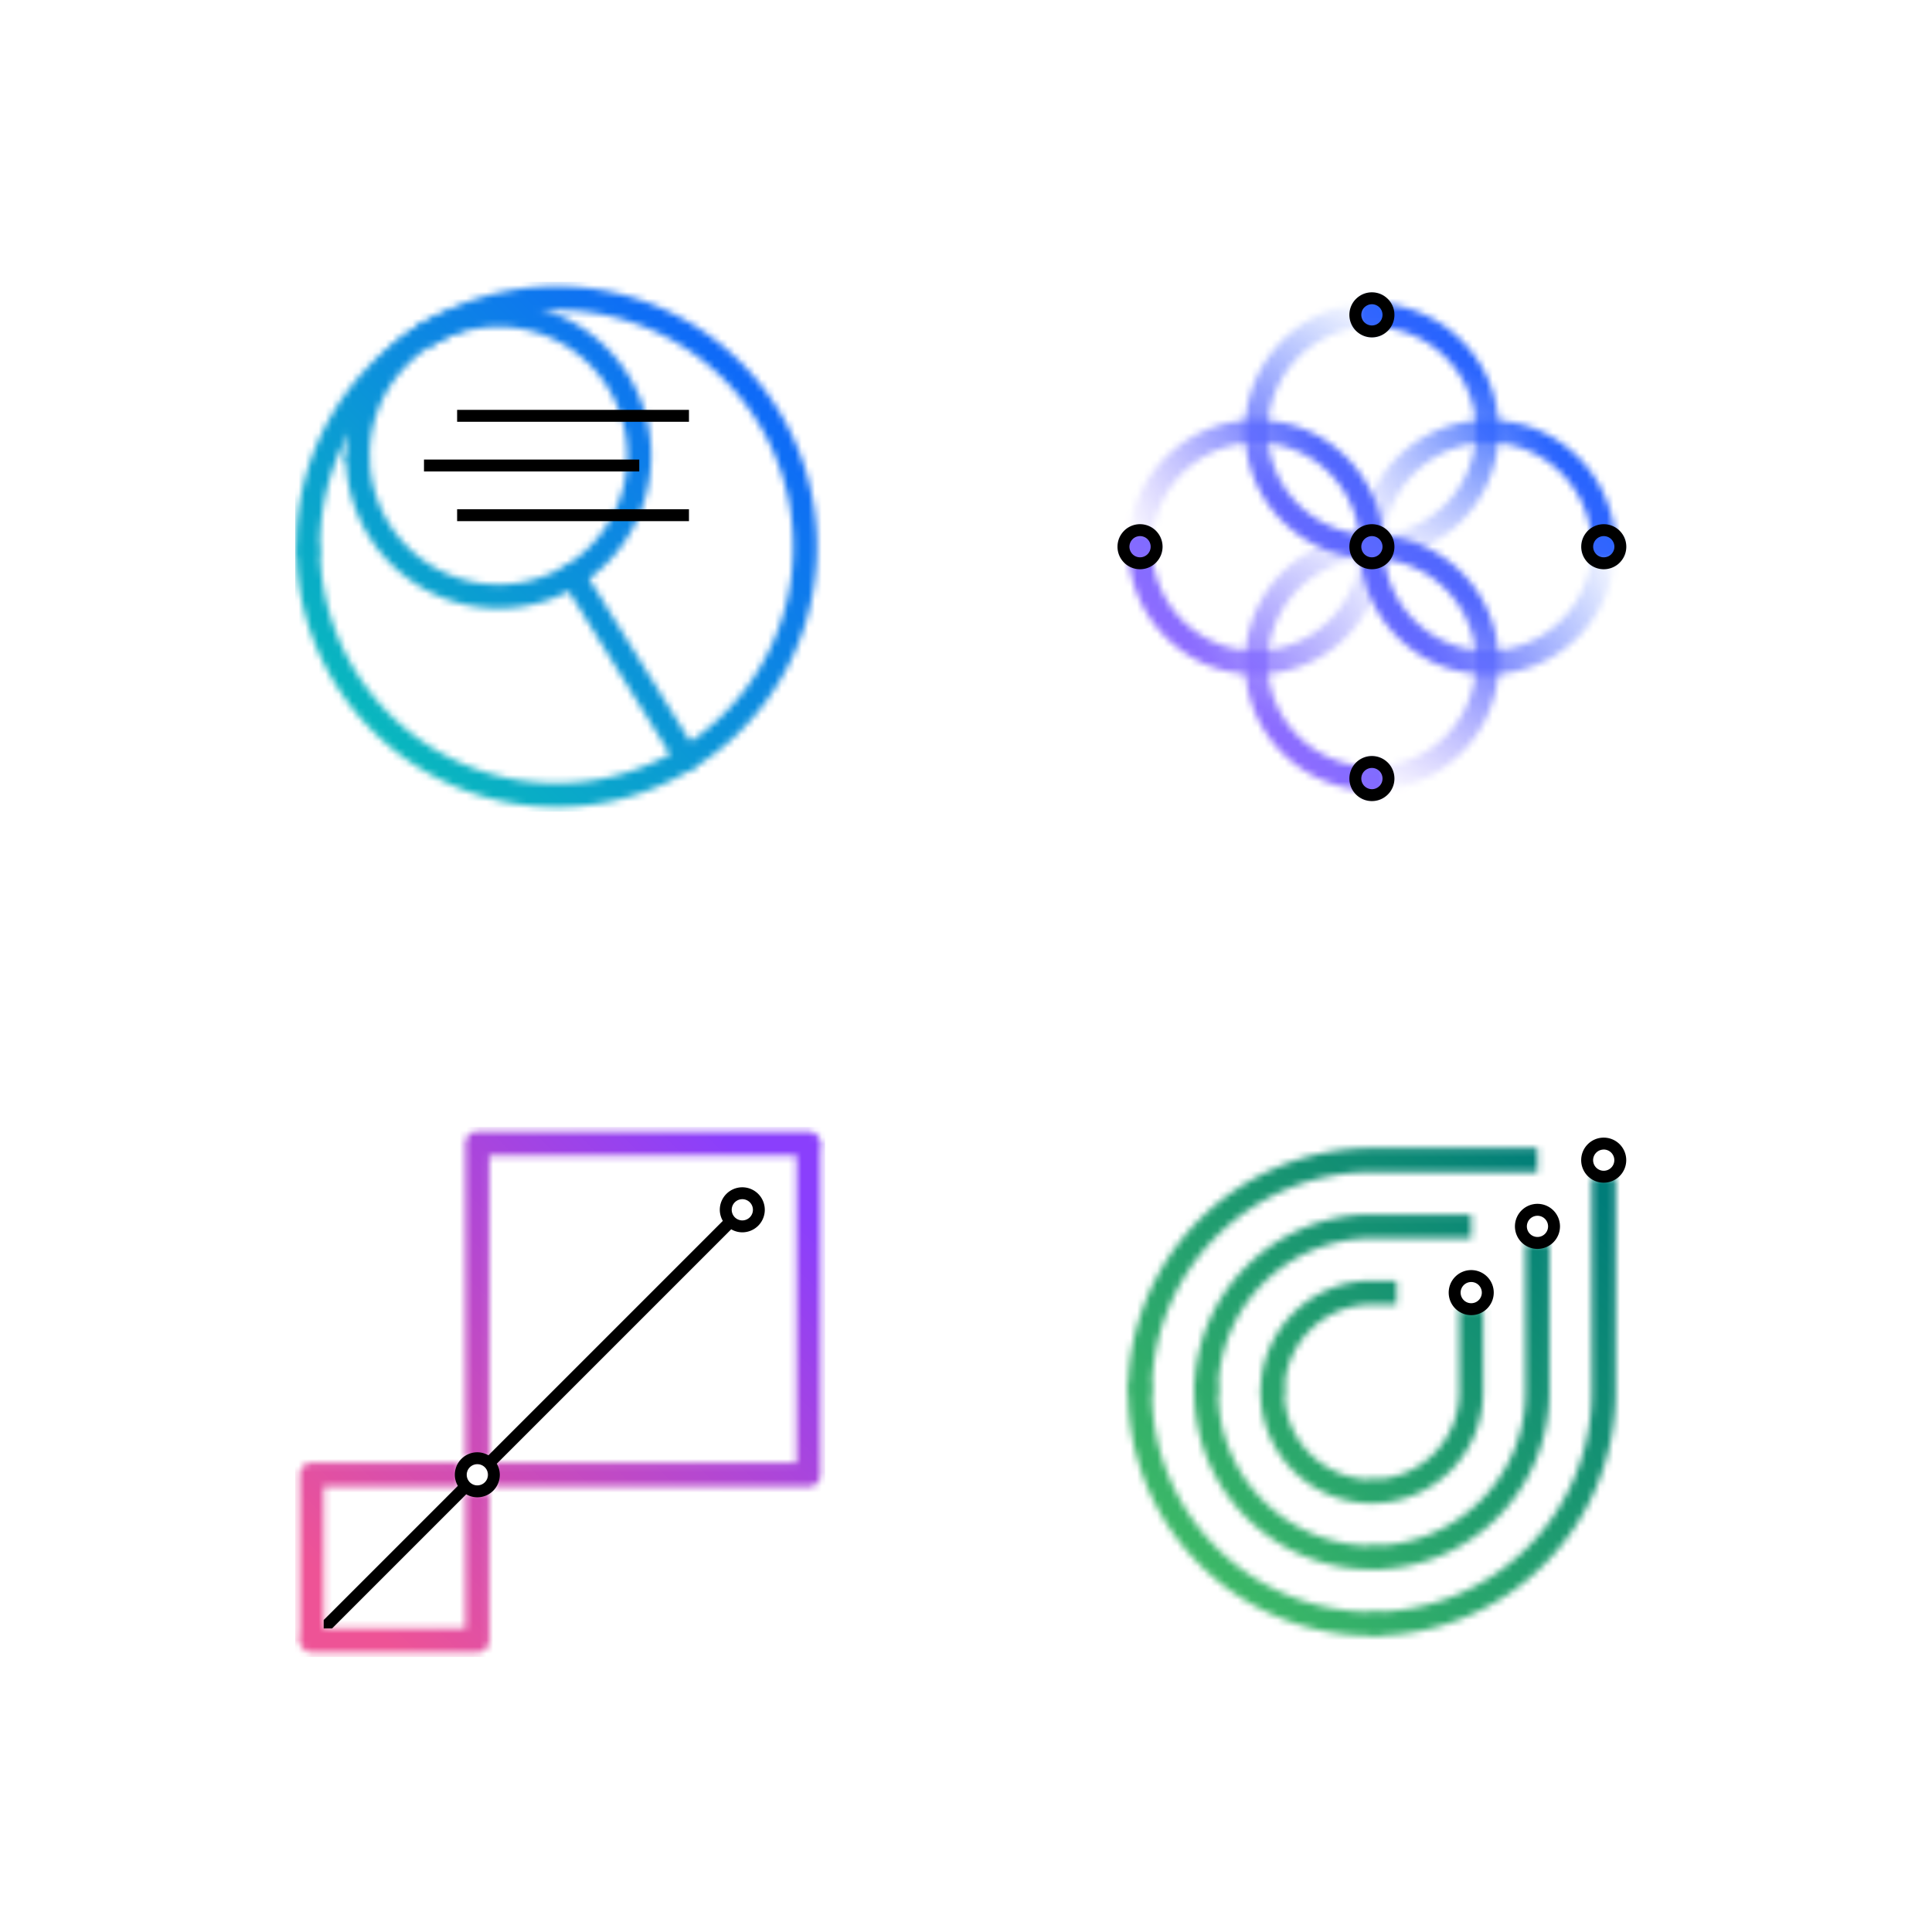 <svg id="a4e813a9-544d-4db2-9535-65e985f675d8" data-name="Layer 1" xmlns="http://www.w3.org/2000/svg" xmlns:xlink="http://www.w3.org/1999/xlink" viewBox="0 0 288 288">
  <defs>
    <linearGradient id="b7d3f088-48cf-45fa-81de-fcf1a754c5d1" x1="51.547" y1="79.303" x2="86.33" y2="79.303" gradientUnits="userSpaceOnUse">
      <stop offset="0.1" stop-color="#fff"/>
      <stop offset="0.85"/>
    </linearGradient>
    <linearGradient id="be4cfd53-ffa5-4883-9ab0-25ebe0a017cd" x1="66.73" y1="44.208" x2="120.941" y2="98.419" gradientUnits="userSpaceOnUse">
      <stop offset="0" stop-color="#161616"/>
      <stop offset="0.9" stop-color="#fff"/>
    </linearGradient>
    <linearGradient id="a3873f87-bbee-4194-b55b-16a34ab363d0" x1="44.141" y1="100.905" x2="103.291" y2="100.905" gradientUnits="userSpaceOnUse">
      <stop offset="0.1" stop-color="#fff"/>
      <stop offset="1"/>
    </linearGradient>
    <linearGradient id="b255b4ba-9c8e-4f7b-bb01-b40c0edd751c" x1="190.847" y1="78.34" x2="208.628" y2="47.543" gradientUnits="userSpaceOnUse">
      <stop offset="0.1" stop-color="#fff"/>
      <stop offset="1" stop-color="#fff" stop-opacity="0"/>
    </linearGradient>
    <linearGradient id="b5a53777-f49f-4e0b-8217-ea8b599168fc" x1="-845.153" y1="-6264.098" x2="-827.372" y2="-6294.895" gradientTransform="translate(-627 -6214) rotate(180)" xlink:href="#b255b4ba-9c8e-4f7b-bb01-b40c0edd751c"/>
    <linearGradient id="a692f719-4cd3-4d5e-bc1e-e133c1e8c632" x1="190.847" y1="112.902" x2="208.628" y2="82.105" xlink:href="#b255b4ba-9c8e-4f7b-bb01-b40c0edd751c"/>
    <linearGradient id="add7a9b3-e5d9-4c8c-99f4-492b158652b1" x1="-845.153" y1="-6298.66" x2="-827.372" y2="-6329.457" gradientTransform="translate(-627 -6214) rotate(180)" xlink:href="#b255b4ba-9c8e-4f7b-bb01-b40c0edd751c"/>
    <linearGradient id="b6d7c800-05a8-4f57-a9b7-3e4f8f63eff5" x1="2844.847" y1="-2575.66" x2="2862.628" y2="-2606.457" gradientTransform="matrix(0, 1, 1, 0, 2777, -2777)" xlink:href="#b255b4ba-9c8e-4f7b-bb01-b40c0edd751c"/>
    <linearGradient id="bbc71bdf-2b12-429e-b717-0a38765ce1d3" x1="-3499.153" y1="-3610.098" x2="-3481.372" y2="-3640.895" gradientTransform="matrix(0, -1, -1, 0, -3437, -3404)" xlink:href="#b255b4ba-9c8e-4f7b-bb01-b40c0edd751c"/>
    <linearGradient id="e74650dc-878d-486b-827b-beede5959f79" x1="2844.847" y1="-2541.098" x2="2862.628" y2="-2571.895" gradientTransform="matrix(0, 1, 1, 0, 2777, -2777)" xlink:href="#b255b4ba-9c8e-4f7b-bb01-b40c0edd751c"/>
    <linearGradient id="bccfced5-427b-4dc1-9d48-a2b0437d192f" x1="-3499.153" y1="-3644.66" x2="-3481.372" y2="-3675.457" gradientTransform="matrix(0, -1, -1, 0, -3437, -3404)" xlink:href="#b255b4ba-9c8e-4f7b-bb01-b40c0edd751c"/>
    <linearGradient id="a2a118b3-c0da-47d7-8ba8-8d9357e4b8b4" x1="84.017" y1="232.023" x2="133.94" y2="182.1" gradientUnits="userSpaceOnUse">
      <stop offset="0"/>
      <stop offset="0.105" stop-color="#343434"/>
      <stop offset="0.227" stop-color="#696969"/>
      <stop offset="0.351" stop-color="#979797"/>
      <stop offset="0.474" stop-color="#bcbcbc"/>
      <stop offset="0.596" stop-color="#dadada"/>
      <stop offset="0.717" stop-color="#eee"/>
      <stop offset="0.836" stop-color="#fbfbfb"/>
      <stop offset="0.95" stop-color="#fff"/>
    </linearGradient>
    <linearGradient id="beaf7034-0a2b-47ee-aa48-72423beaeaa5" x1="3335.009" y1="-13922.402" x2="3309.78" y2="-13897.173" gradientTransform="translate(3374.234 -13683.338) rotate(180)" gradientUnits="userSpaceOnUse">
      <stop offset="0.1" stop-color="#e0e0e0"/>
      <stop offset="1"/>
    </linearGradient>
    <linearGradient id="ac338966-28bb-48d4-896d-163275415410" x1="3329.542" y1="-13917.65" x2="3301.299" y2="-13917.65" gradientTransform="translate(3374.234 -13683.338) rotate(180)" gradientUnits="userSpaceOnUse">
      <stop offset="0.1" stop-color="#e0e0e0"/>
      <stop offset="1" stop-color="#fff"/>
    </linearGradient>
    <linearGradient id="f4ffce49-69f3-42cd-8991-14b918bbdd28" x1="187.91" y1="199.205" x2="208.203" y2="199.205" gradientUnits="userSpaceOnUse">
      <stop offset="0.2" stop-color="#a8a8a8"/>
      <stop offset="0.347" stop-color="gray"/>
      <stop offset="0.567" stop-color="#494949"/>
      <stop offset="0.757" stop-color="#212121"/>
      <stop offset="0.908" stop-color="#090909"/>
      <stop offset="1"/>
    </linearGradient>
    <linearGradient id="a52ae02f-95a5-4d84-af51-5fc782770f5b" x1="168.16" y1="189.33" x2="229.187" y2="189.33" gradientUnits="userSpaceOnUse">
      <stop offset="0.1" stop-color="#a8a8a8"/>
      <stop offset="1"/>
    </linearGradient>
    <linearGradient id="bfa2aa77-882c-47dd-b658-6fc60445fb2a" x1="168.16" y1="224.781" x2="206.277" y2="224.781" gradientUnits="userSpaceOnUse">
      <stop offset="0.1" stop-color="#a8a8a8"/>
      <stop offset="0.9" stop-color="#fff"/>
    </linearGradient>
    <linearGradient id="ed45b3cb-759d-41a3-ab0f-bfb07f9805cf" x1="178.035" y1="194.267" x2="219.312" y2="194.267" gradientUnits="userSpaceOnUse">
      <stop offset="0.1" stop-color="#a8a8a8"/>
      <stop offset="0.265" stop-color="gray"/>
      <stop offset="0.513" stop-color="#494949"/>
      <stop offset="0.727" stop-color="#212121"/>
      <stop offset="0.896" stop-color="#090909"/>
      <stop offset="1"/>
    </linearGradient>
    <linearGradient id="afee210d-3e85-4e1f-8a98-fe5557cb9b17" x1="178.035" y1="219.844" x2="206.277" y2="219.844" gradientUnits="userSpaceOnUse">
      <stop offset="0.1" stop-color="#a8a8a8"/>
      <stop offset="0.95" stop-color="#fff"/>
    </linearGradient>
    <linearGradient id="f1c25613-53f0-4f1d-838a-bf4e31478e3c" x1="187.91" y1="214.906" x2="206.277" y2="214.906" gradientUnits="userSpaceOnUse">
      <stop offset="0.2" stop-color="#a8a8a8"/>
      <stop offset="0.95" stop-color="#fff"/>
    </linearGradient>
    <mask id="f6269b51-f178-4efe-82d8-5c1df3d9e8e9" x="44" y="42" width="79" height="79" maskUnits="userSpaceOnUse">
      <g>
        <path d="M74.31,90.684A22.789,22.789,0,0,1,51.547,67.922H55.1A19.21,19.21,0,0,0,84.45,84.236l1.88,3.019A22.711,22.711,0,0,1,74.31,90.684Z" fill="url(#b7d3f088-48cf-45fa-81de-fcf1a754c5d1)"/>
        <path d="M103.291,114.557l-1.866-3.026A35.259,35.259,0,1,0,64.2,51.64l-1.893-3.009a38.814,38.814,0,1,1,40.984,65.926Z" fill="url(#be4cfd53-ffa5-4883-9ab0-25ebe0a017cd)"/>
        <path d="M82.95,120.309A38.853,38.853,0,0,1,44.141,81.5H47.7a35.262,35.262,0,0,0,53.728,30.031l1.866,3.026A38.713,38.713,0,0,1,82.95,120.309Z" fill="url(#a3873f87-bbee-4194-b55b-16a34ab363d0)"/>
        <path d="M102.359,114.822a1.774,1.774,0,0,1-1.51-.84l-16.968-27.3a1.778,1.778,0,0,1,.569-2.447A19.207,19.207,0,1,0,55.1,67.922a1.778,1.778,0,1,1-3.556,0A22.763,22.763,0,1,1,87.8,86.258l16.066,25.848a1.779,1.779,0,0,1-1.508,2.716Z" fill="#fff"/>
        <path d="M57.305,57.289A35.069,35.069,0,0,0,47.7,81.5a1.778,1.778,0,0,1-3.556,0A38.64,38.64,0,0,1,62.307,48.631a1.775,1.775,0,0,1,2.451.558Z" fill="#fff"/>
      </g>
    </mask>
    <linearGradient id="f5d40abd-0238-4772-92d8-01f3701e86e4" x1="44" y1="121" x2="123" y2="42" gradientUnits="userSpaceOnUse">
      <stop offset="0.1" stop-color="#08bdba"/>
      <stop offset="0.9" stop-color="#0f62fe"/>
    </linearGradient>
    <mask id="ff02635d-4493-40e9-b9e9-f5d087dc85fc" x="165" y="42" width="79" height="79" maskUnits="userSpaceOnUse">
      <g>
        <path d="M204.5,83.278a19.06,19.06,0,0,1,0-38.119v3.557a15.5,15.5,0,1,0,0,31.006Z" fill="url(#b255b4ba-9c8e-4f7b-bb01-b40c0edd751c)"/>
        <path d="M204.5,83.278V79.722a15.5,15.5,0,0,0,0-31.006V45.159a19.06,19.06,0,0,1,0,38.119Z" fill="url(#b5a53777-f49f-4e0b-8217-ea8b599168fc)"/>
        <path d="M204.5,117.841a19.06,19.06,0,0,1,0-38.119v3.556a15.5,15.5,0,1,0,0,31.006Z" fill="url(#a692f719-4cd3-4d5e-bc1e-e133c1e8c632)"/>
        <path d="M204.5,117.841v-3.557a15.5,15.5,0,0,0,0-31.006V79.722a19.06,19.06,0,0,1,0,38.119Z" fill="url(#add7a9b3-e5d9-4c8c-99f4-492b158652b1)"/>
        <path d="M206.278,81.5h-3.556a15.5,15.5,0,0,0-31.006,0h-3.557a19.06,19.06,0,0,1,38.119,0Z" fill="url(#b6d7c800-05a8-4f57-a9b7-3e4f8f63eff5)"/>
        <path d="M187.219,100.559A19.082,19.082,0,0,1,168.159,81.5h3.557a15.5,15.5,0,0,0,31.006,0h3.556A19.081,19.081,0,0,1,187.219,100.559Z" fill="url(#bbc71bdf-2b12-429e-b717-0a38765ce1d3)"/>
        <path d="M240.841,81.5h-3.557a15.5,15.5,0,1,0-31.006,0h-3.556a19.06,19.06,0,0,1,38.119,0Z" fill="url(#e74650dc-878d-486b-827b-beede5959f79)"/>
        <path d="M221.781,100.559A19.081,19.081,0,0,1,202.722,81.5h3.556a15.5,15.5,0,1,0,31.006,0h3.557A19.082,19.082,0,0,1,221.781,100.559Z" fill="url(#bccfced5-427b-4dc1-9d48-a2b0437d192f)"/>
        <circle cx="204.5" cy="46.938" r="2.469"/>
        <circle cx="204.5" cy="81.5" r="2.469"/>
        <circle cx="169.938" cy="81.5" r="2.469"/>
        <circle cx="239.063" cy="81.5" r="2.469"/>
        <circle cx="204.5" cy="116.063" r="2.469"/>
      </g>
    </mask>
    <linearGradient id="b232989c-ce4c-418b-be26-0602c832dfb0" x1="165" y1="121" x2="244" y2="42" gradientUnits="userSpaceOnUse">
      <stop offset="0.1" stop-color="#a56eff"/>
      <stop offset="0.9" stop-color="#0f62fe"/>
    </linearGradient>
    <mask id="aec7845e-335f-4389-be9f-6cbc0bdb30ed" x="44" y="168" width="79" height="79" maskUnits="userSpaceOnUse">
      <g>
        <path d="M120.52,221.623h0l-46.906,0v-3.556l45.128,0V170.458H122.3v49.387a1.777,1.777,0,0,1-1.778,1.778Z" fill="url(#a2a118b3-c0da-47d7-8ba8-8d9357e4b8b4)"/>
        <path d="M69.378,217.371V170.458a1.779,1.779,0,0,1,1.778-1.778H120.52a1.778,1.778,0,1,1,0,3.556H72.935v45.135Z" fill="#fff"/>
        <path d="M48.248,244.53H44.692V219.844a1.78,1.78,0,0,1,1.778-1.778l22.213,0v3.556l-20.435,0Z" fill="url(#beaf7034-0a2b-47ee-aa48-72423beaeaa5)"/>
        <polygon points="49.502 242.754 49.501 242.756 49.506 242.754 49.502 242.754" fill="#fff"/>
        <path d="M71.157,246.308H46.47a1.778,1.778,0,0,1,0-3.556H69.379V222.316h3.556V244.53A1.779,1.779,0,0,1,71.157,246.308Z" fill="url(#ac338966-28bb-48d4-896d-163275415410)"/>
      </g>
    </mask>
    <linearGradient id="ab5d291a-19d6-4afc-a725-a6eedc5c5f53" x1="44" y1="247" x2="123" y2="168" gradientUnits="userSpaceOnUse">
      <stop offset="0.1" stop-color="#ee5396"/>
      <stop offset="0.9" stop-color="#8a3ffc"/>
    </linearGradient>
    <mask id="ff0c0945-032c-40d6-8cbc-d03c4a111261" x="165" y="168" width="79" height="79" maskUnits="userSpaceOnUse">
      <g>
        <path d="M204.5,242.062A34.562,34.562,0,0,0,239.062,207.5V175.4" fill="none" stroke="#fff" stroke-linejoin="round" stroke-width="3.555"/>
        <path d="M204.5,232.187A24.687,24.687,0,0,0,229.188,207.5V185.279" fill="none" stroke="#fff" stroke-linejoin="round" stroke-width="3.555"/>
        <path d="M208.2,192.687h-3.7A14.813,14.813,0,0,0,189.687,207.5" fill="none" stroke-linejoin="round" stroke-width="3.555" stroke="url(#f4ffce49-69f3-42cd-8991-14b918bbdd28)"/>
        <path d="M229.187,172.937H204.5A34.564,34.564,0,0,0,169.937,207.5" fill="none" stroke-linejoin="round" stroke-width="3.555" stroke="url(#a52ae02f-95a5-4d84-af51-5fc782770f5b)"/>
        <path d="M169.937,207.5A34.563,34.563,0,0,0,204.5,242.062" fill="none" stroke-linecap="round" stroke-linejoin="round" stroke-width="3.555" stroke="url(#bfa2aa77-882c-47dd-b658-6fc60445fb2a)"/>
        <path d="M219.312,182.812H204.5A24.688,24.688,0,0,0,179.812,207.5" fill="none" stroke-linejoin="round" stroke-width="3.555" stroke="url(#ed45b3cb-759d-41a3-ab0f-bfb07f9805cf)"/>
        <path d="M204.5,222.312A14.812,14.812,0,0,0,219.313,207.5V195.148" fill="none" stroke="#fff" stroke-linejoin="round" stroke-width="3.555"/>
        <path d="M179.812,207.5A24.687,24.687,0,0,0,204.5,232.187" fill="none" stroke-linecap="round" stroke-linejoin="round" stroke-width="3.555" stroke="url(#afee210d-3e85-4e1f-8a98-fe5557cb9b17)"/>
        <path d="M189.687,207.5A14.812,14.812,0,0,0,204.5,222.312" fill="none" stroke-linecap="round" stroke-linejoin="round" stroke-width="3.555" stroke="url(#f1c25613-53f0-4f1d-838a-bf4e31478e3c)"/>
      </g>
    </mask>
    <linearGradient id="b05dbf85-cd26-4898-bec0-b259be5c80ae" x1="165" y1="247" x2="244" y2="168" gradientUnits="userSpaceOnUse">
      <stop offset="0.1" stop-color="#42be65"/>
      <stop offset="0.9" stop-color="#007d79"/>
    </linearGradient>
  </defs>
  <path d="M0,0H288V288H0Z" fill="#fff" fill-rule="evenodd"/>
  <g>
    <g mask="url(#f6269b51-f178-4efe-82d8-5c1df3d9e8e9)">
      <rect x="44" y="42" width="79" height="79" fill="url(#f5d40abd-0238-4772-92d8-01f3701e86e4)"/>
    </g>
    <rect x="68.142" y="61.098" width="34.56" height="1.777"/>
    <rect x="63.204" y="68.504" width="32.091" height="1.777"/>
    <rect x="68.142" y="75.91" width="34.56" height="1.777"/>
  </g>
  <g>
    <g mask="url(#ff02635d-4493-40e9-b9e9-f5d087dc85fc)">
      <rect x="165" y="42" width="79" height="79" fill="url(#b232989c-ce4c-418b-be26-0602c832dfb0)"/>
    </g>
    <g>
      <path d="M204.509,43.578a3.358,3.358,0,1,0,3.357,3.358A3.361,3.361,0,0,0,204.509,43.578Zm0,4.937a1.58,1.58,0,1,1,1.58-1.579A1.582,1.582,0,0,1,204.509,48.515Z"/>
      <path d="M204.509,78.14a3.358,3.358,0,1,0,3.357,3.358A3.362,3.362,0,0,0,204.509,78.14Zm0,4.938a1.58,1.58,0,1,1,1.58-1.58A1.582,1.582,0,0,1,204.509,83.078Z"/>
      <path d="M204.509,112.7a3.358,3.358,0,1,0,3.357,3.358A3.361,3.361,0,0,0,204.509,112.7Zm0,4.937a1.58,1.58,0,1,1,1.58-1.579A1.582,1.582,0,0,1,204.509,117.64Z"/>
      <path d="M239.072,78.14a3.358,3.358,0,1,0,3.357,3.358A3.362,3.362,0,0,0,239.072,78.14Zm0,4.938a1.58,1.58,0,1,1,1.58-1.58A1.582,1.582,0,0,1,239.072,83.078Z"/>
      <path d="M169.947,78.14A3.358,3.358,0,1,0,173.3,81.5,3.362,3.362,0,0,0,169.947,78.14Zm0,4.938a1.58,1.58,0,1,1,1.58-1.58A1.582,1.582,0,0,1,169.947,83.078Z"/>
    </g>
  </g>
  <g>
    <g mask="url(#aec7845e-335f-4389-be9f-6cbc0bdb30ed)">
      <rect x="44" y="168" width="79" height="79" fill="url(#ab5d291a-19d6-4afc-a725-a6eedc5c5f53)"/>
    </g>
    <path d="M110.656,176.987a3.36,3.36,0,0,0-3.357,3.357,3.3,3.3,0,0,0,.452,1.649L72.806,216.938a3.315,3.315,0,0,0-1.65-.451,3.36,3.36,0,0,0-3.357,3.357,3.3,3.3,0,0,0,.452,1.649l-20,20v1.256H49.5l20-20a3.3,3.3,0,0,0,1.649.452,3.36,3.36,0,0,0,3.357-3.357,3.315,3.315,0,0,0-.451-1.65l34.945-34.945a3.3,3.3,0,0,0,1.649.452,3.357,3.357,0,0,0,0-6.714Zm-39.5,44.437a1.581,1.581,0,1,1,1.581-1.58A1.582,1.582,0,0,1,71.156,221.424Zm39.5-39.5a1.581,1.581,0,1,1,1.581-1.58A1.582,1.582,0,0,1,110.656,181.924Z"/>
  </g>
  <g>
    <g mask="url(#ff0c0945-032c-40d6-8cbc-d03c4a111261)">
      <rect x="165" y="168" width="79" height="79" fill="url(#b05dbf85-cd26-4898-bec0-b259be5c80ae)"/>
    </g>
    <path d="M219.312,196.045a3.358,3.358,0,1,1,3.358-3.357A3.361,3.361,0,0,1,219.312,196.045Zm0-4.937a1.58,1.58,0,1,0,1.581,1.58A1.581,1.581,0,0,0,219.312,191.108Z"/>
    <path d="M229.188,186.17a3.358,3.358,0,1,1,3.357-3.357A3.361,3.361,0,0,1,229.188,186.17Zm0-4.937a1.58,1.58,0,1,0,1.58,1.58A1.582,1.582,0,0,0,229.188,181.233Z"/>
    <path d="M239.062,176.3a3.358,3.358,0,1,1,3.358-3.357A3.361,3.361,0,0,1,239.062,176.3Zm0-4.937a1.58,1.58,0,1,0,1.581,1.58A1.581,1.581,0,0,0,239.062,171.358Z"/>
  </g>
</svg>

